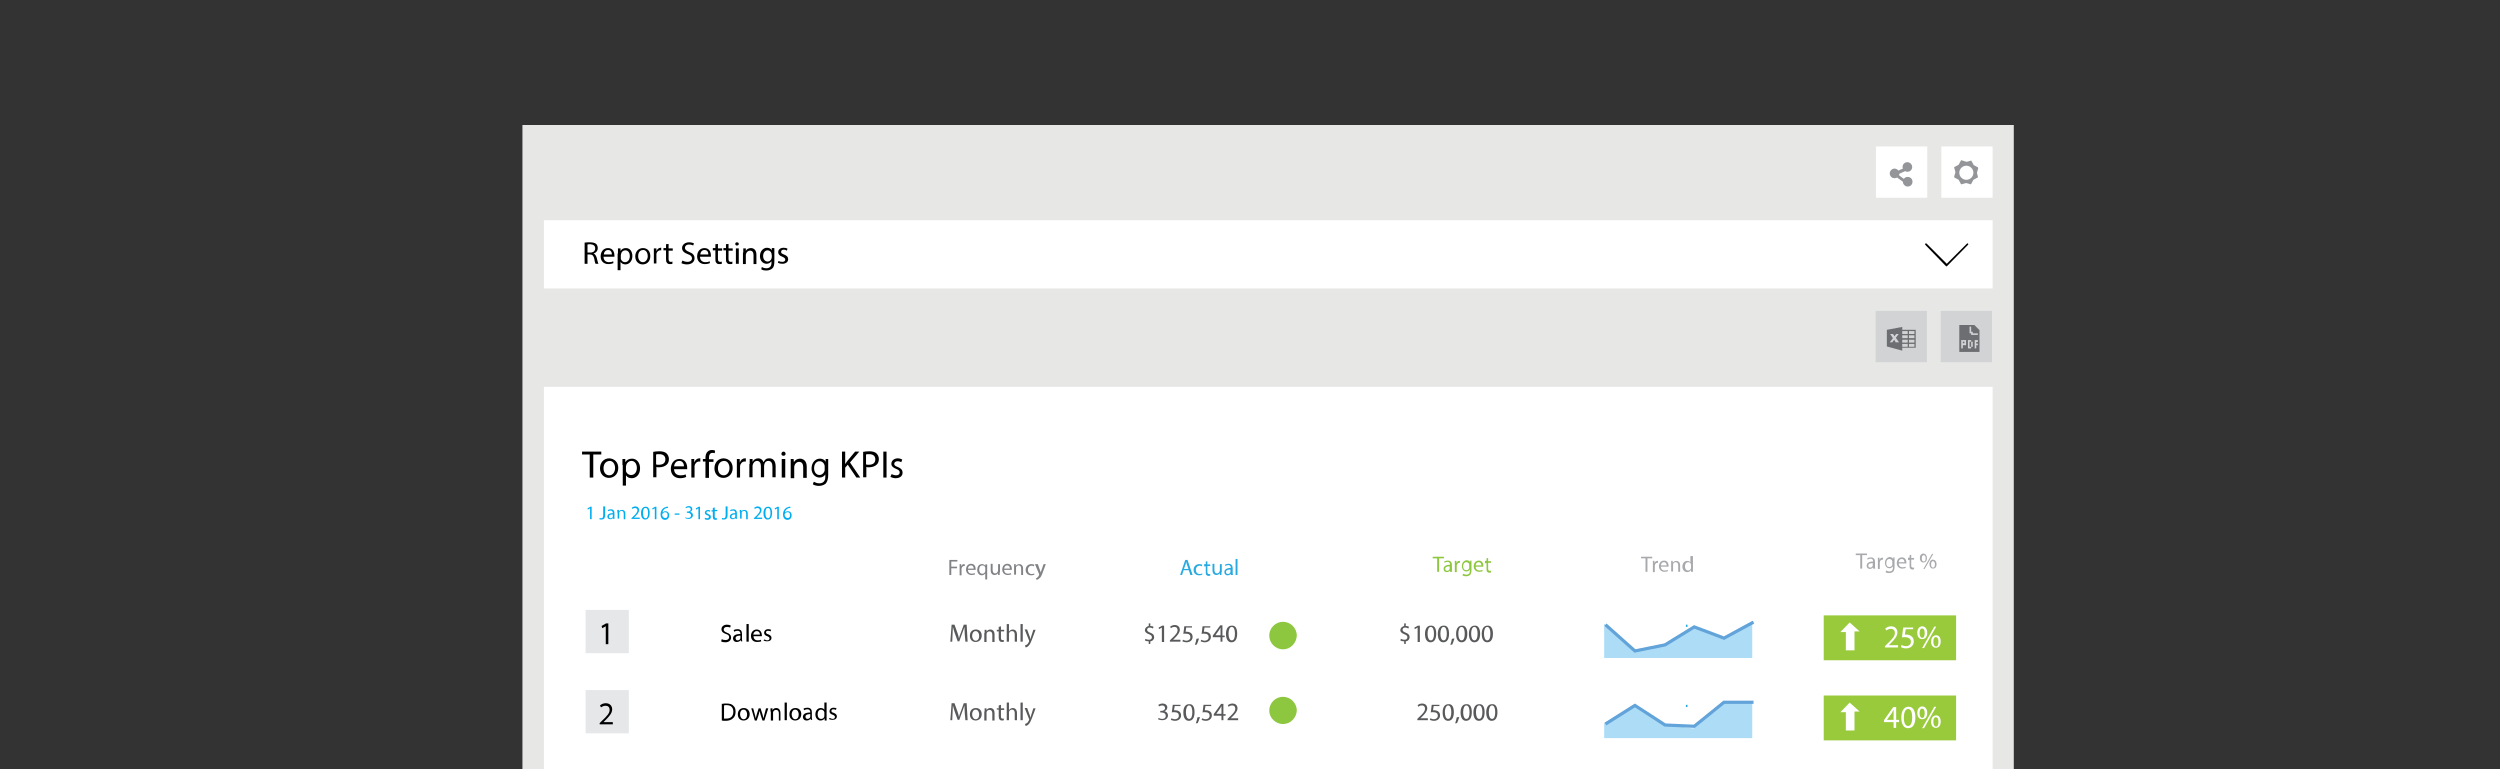 <?xml version="1.0" encoding="utf-8"?>
<!-- Generator: Adobe Illustrator 19.2.0, SVG Export Plug-In . SVG Version: 6.00 Build 0)  -->
<svg version="1.1" id="Layer_1" xmlns="http://www.w3.org/2000/svg" xmlns:xlink="http://www.w3.org/1999/xlink" x="0px" y="0px"
	 viewBox="0 0 780 240" style="enable-background:new 0 0 780 240;" xml:space="preserve">
<rect x="0" y="0" width="780" height="240" fill="#333333" stroke="none"/>
<style type="text/css">
	.st0{fill:#E7E7E6;}
	.st1{fill:#FFFFFF;}
	.st2{fill:#D1D3D4;}
	.st3{fill:#00AEEF;}
	.st4{fill:#E6E7E8;}
	.st5{fill:#58595B;}
	.st6{fill:#8DC63F;}
	.st7{fill:#99CA3C;}
	.st8{fill:#808285;}
	.st9{fill:#27AAE1;}
	.st10{fill:#A7A9AC;}
	.st11{fill:#29ABE2;}
	.st12{fill:#ACDCF6;}
	.st13{fill:none;stroke:#62A3D9;stroke-miterlimit:10;}
	.st14{fill:#6D6E71;}
	.st15{fill:#939598;}
	.st16{fill:#010101;}
</style>
<rect x="163" y="39" class="st0" width="465.3" height="201"/>
<rect x="169.7" y="68.7" class="st1" width="452" height="21.3"/>
<rect x="605.7" y="45.7" class="st1" width="16" height="16"/>
<rect x="585.3" y="45.7" class="st1" width="16" height="16"/>
<rect x="169.7" y="120.7" class="st1" width="452" height="119.3"/>
<rect x="605.5" y="97" class="st2" width="16" height="16"/>
<rect x="585.2" y="97" class="st2" width="16" height="16"/>
<g>
	<path d="M182.4,75.7c0.4-0.1,1.1-0.1,1.7-0.1c0.9,0,1.5,0.2,1.9,0.5c0.3,0.3,0.5,0.8,0.5,1.3c0,0.9-0.6,1.5-1.3,1.7v0
		c0.5,0.2,0.8,0.7,1,1.4c0.2,0.9,0.4,1.6,0.5,1.8h-0.9c-0.1-0.2-0.3-0.8-0.4-1.6c-0.2-0.9-0.6-1.3-1.3-1.3h-0.8v2.9h-0.9V75.7z
		 M183.3,78.8h0.9c0.9,0,1.5-0.5,1.5-1.3c0-0.9-0.6-1.2-1.5-1.3c-0.4,0-0.7,0-0.9,0.1V78.8z"/>
	<path d="M188.3,80.1c0,1.2,0.8,1.7,1.7,1.7c0.6,0,1-0.1,1.3-0.3l0.1,0.6c-0.3,0.1-0.8,0.3-1.6,0.3c-1.5,0-2.4-1-2.4-2.4
		c0-1.5,0.9-2.6,2.3-2.6c1.6,0,2,1.4,2,2.3c0,0.2,0,0.3,0,0.4H188.3z M190.9,79.4c0-0.6-0.2-1.4-1.2-1.4c-0.9,0-1.3,0.8-1.3,1.4
		H190.9z"/>
	<path d="M192.8,79.1c0-0.6,0-1.1,0-1.6h0.8l0,0.8h0c0.4-0.6,0.9-0.9,1.7-0.9c1.2,0,2,1,2,2.5c0,1.7-1.1,2.6-2.2,2.6
		c-0.6,0-1.2-0.3-1.5-0.8h0v2.6h-0.9V79.1z M193.7,80.4c0,0.1,0,0.2,0,0.4c0.2,0.6,0.7,1,1.3,1c0.9,0,1.5-0.8,1.5-1.9
		c0-1-0.5-1.8-1.4-1.8c-0.6,0-1.2,0.4-1.3,1.1c0,0.1-0.1,0.2-0.1,0.4V80.4z"/>
	<path d="M202.9,79.9c0,1.8-1.2,2.6-2.4,2.6c-1.3,0-2.3-1-2.3-2.5c0-1.6,1.1-2.6,2.4-2.6C202,77.4,202.9,78.4,202.9,79.9z
		 M199.1,79.9c0,1.1,0.6,1.9,1.5,1.9c0.8,0,1.5-0.8,1.5-1.9c0-0.8-0.4-1.9-1.4-1.9C199.5,78,199.1,79,199.1,79.9z"/>
	<path d="M204,79c0-0.6,0-1.1,0-1.5h0.8l0,0.9h0c0.2-0.6,0.7-1.1,1.3-1.1c0.1,0,0.2,0,0.2,0v0.8c-0.1,0-0.2,0-0.3,0
		c-0.6,0-1.1,0.5-1.2,1.1c0,0.1,0,0.3,0,0.4v2.6H204V79z"/>
	<path d="M208.6,76.1v1.4h1.3v0.7h-1.3v2.6c0,0.6,0.2,0.9,0.7,0.9c0.2,0,0.4,0,0.5-0.1l0,0.7c-0.2,0.1-0.4,0.1-0.8,0.1
		c-0.4,0-0.7-0.1-0.9-0.4c-0.3-0.3-0.3-0.7-0.3-1.3v-2.6H207v-0.7h0.8v-1.2L208.6,76.1z"/>
	<path d="M212.9,81.3c0.4,0.2,1,0.4,1.6,0.4c0.9,0,1.4-0.5,1.4-1.1c0-0.6-0.4-1-1.3-1.3c-1.1-0.4-1.8-1-1.8-1.9c0-1,0.9-1.8,2.2-1.8
		c0.7,0,1.2,0.2,1.5,0.3l-0.2,0.7c-0.2-0.1-0.7-0.3-1.3-0.3c-0.9,0-1.3,0.5-1.3,1c0,0.6,0.4,0.9,1.3,1.3c1.1,0.4,1.7,1,1.7,2
		c0,1-0.8,1.9-2.4,1.9c-0.6,0-1.4-0.2-1.7-0.4L212.9,81.3z"/>
	<path d="M218.4,80.1c0,1.2,0.8,1.7,1.7,1.7c0.6,0,1-0.1,1.3-0.3l0.1,0.6c-0.3,0.1-0.8,0.3-1.6,0.3c-1.5,0-2.4-1-2.4-2.4
		c0-1.5,0.9-2.6,2.3-2.6c1.6,0,2,1.4,2,2.3c0,0.2,0,0.3,0,0.4H218.4z M221,79.4c0-0.6-0.2-1.4-1.2-1.4c-0.9,0-1.3,0.8-1.3,1.4H221z"
		/>
	<path d="M224,76.1v1.4h1.3v0.7H224v2.6c0,0.6,0.2,0.9,0.7,0.9c0.2,0,0.4,0,0.5-0.1l0,0.7c-0.2,0.1-0.4,0.1-0.8,0.1
		c-0.4,0-0.7-0.1-0.9-0.4c-0.3-0.3-0.3-0.7-0.3-1.3v-2.6h-0.8v-0.7h0.8v-1.2L224,76.1z"/>
	<path d="M227.3,76.1v1.4h1.3v0.7h-1.3v2.6c0,0.6,0.2,0.9,0.7,0.9c0.2,0,0.4,0,0.5-0.1l0,0.7c-0.2,0.1-0.4,0.1-0.8,0.1
		c-0.4,0-0.7-0.1-0.9-0.4c-0.3-0.3-0.3-0.7-0.3-1.3v-2.6h-0.8v-0.7h0.8v-1.2L227.3,76.1z"/>
	<path d="M230.5,76.1c0,0.3-0.2,0.5-0.6,0.5c-0.3,0-0.5-0.2-0.5-0.5c0-0.3,0.2-0.5,0.5-0.5C230.3,75.6,230.5,75.8,230.5,76.1z
		 M229.6,82.3v-4.8h0.9v4.8H229.6z"/>
	<path d="M231.9,78.8c0-0.5,0-0.9,0-1.3h0.8l0,0.8h0c0.2-0.5,0.8-0.9,1.6-0.9c0.7,0,1.7,0.4,1.7,2.1v2.9h-0.9v-2.8
		c0-0.8-0.3-1.4-1.1-1.4c-0.6,0-1,0.4-1.2,0.9c0,0.1-0.1,0.3-0.1,0.4v2.9h-0.9V78.8z"/>
	<path d="M241.6,77.5c0,0.4,0,0.7,0,1.3v2.8c0,1.1-0.2,1.8-0.7,2.2c-0.5,0.4-1.1,0.6-1.8,0.6c-0.6,0-1.2-0.1-1.6-0.4l0.2-0.7
		c0.3,0.2,0.8,0.4,1.4,0.4c0.9,0,1.6-0.5,1.6-1.7v-0.5h0c-0.3,0.4-0.8,0.8-1.5,0.8c-1.2,0-2.1-1-2.1-2.4c0-1.6,1.1-2.6,2.2-2.6
		c0.8,0,1.3,0.4,1.5,0.8h0l0-0.7H241.6z M240.7,79.4c0-0.1,0-0.3,0-0.4c-0.2-0.5-0.6-0.9-1.2-0.9c-0.8,0-1.4,0.7-1.4,1.8
		c0,0.9,0.5,1.7,1.4,1.7c0.5,0,1-0.3,1.2-0.9c0-0.1,0.1-0.3,0.1-0.5V79.4z"/>
	<path d="M242.9,81.4c0.3,0.2,0.7,0.3,1.2,0.3c0.6,0,0.9-0.3,0.9-0.7c0-0.4-0.3-0.6-0.9-0.9c-0.9-0.3-1.3-0.8-1.3-1.4
		c0-0.8,0.6-1.4,1.7-1.4c0.5,0,0.9,0.1,1.2,0.3l-0.2,0.6c-0.2-0.1-0.5-0.3-1-0.3c-0.5,0-0.8,0.3-0.8,0.7c0,0.4,0.3,0.6,0.9,0.8
		c0.8,0.3,1.3,0.7,1.3,1.5c0,0.8-0.7,1.4-1.8,1.4c-0.5,0-1-0.1-1.4-0.3L242.9,81.4z"/>
</g>
<g>
	<path d="M184.1,141.8h-2.5v-0.9h6v0.9h-2.5v7.2h-1.1V141.8z"/>
	<path d="M192.9,146c0,2.1-1.5,3.1-2.9,3.1c-1.6,0-2.8-1.2-2.8-3c0-1.9,1.3-3.1,2.9-3.1C191.8,143.1,192.9,144.3,192.9,146z
		 M188.3,146.1c0,1.3,0.7,2.2,1.8,2.2c1,0,1.8-0.9,1.8-2.3c0-1-0.5-2.2-1.7-2.2C188.8,143.9,188.3,145,188.3,146.1z"/>
	<path d="M194.2,145.1c0-0.7,0-1.3,0-1.9h0.9l0,1h0c0.4-0.7,1.1-1.1,2.1-1.1c1.4,0,2.5,1.2,2.5,3c0,2.1-1.3,3.1-2.6,3.1
		c-0.8,0-1.4-0.3-1.8-0.9h0v3.2h-1V145.1z M195.3,146.6c0,0.2,0,0.3,0,0.4c0.2,0.7,0.8,1.2,1.6,1.2c1.1,0,1.8-0.9,1.8-2.2
		c0-1.2-0.6-2.2-1.7-2.2c-0.7,0-1.4,0.5-1.6,1.3c0,0.1-0.1,0.3-0.1,0.4V146.6z"/>
	<path d="M203.7,141c0.5-0.1,1.2-0.2,2-0.2c1,0,1.8,0.2,2.3,0.7c0.4,0.4,0.7,1,0.7,1.7c0,0.7-0.2,1.3-0.6,1.7
		c-0.6,0.6-1.5,0.9-2.5,0.9c-0.3,0-0.6,0-0.8-0.1v3.2h-1V141z M204.7,144.9c0.2,0.1,0.5,0.1,0.9,0.1c1.3,0,2-0.6,2-1.7
		c0-1.1-0.8-1.6-1.9-1.6c-0.5,0-0.8,0-1,0.1V144.9z"/>
	<path d="M210.3,146.3c0,1.4,0.9,2,2,2c0.8,0,1.2-0.1,1.6-0.3l0.2,0.8c-0.4,0.2-1,0.4-1.9,0.4c-1.8,0-2.9-1.2-2.9-2.9s1-3.1,2.7-3.1
		c1.9,0,2.4,1.7,2.4,2.7c0,0.2,0,0.4,0,0.5H210.3z M213.4,145.5c0-0.7-0.3-1.7-1.5-1.7c-1.1,0-1.5,1-1.6,1.7H213.4z"/>
	<path d="M215.7,145c0-0.7,0-1.3,0-1.8h0.9l0,1.1h0c0.3-0.8,0.9-1.3,1.6-1.3c0.1,0,0.2,0,0.3,0v1c-0.1,0-0.2,0-0.4,0
		c-0.7,0-1.3,0.6-1.4,1.4c0,0.1,0,0.3,0,0.5v3.1h-1V145z"/>
	<path d="M220.1,149v-5h-0.8v-0.8h0.8v-0.3c0-0.8,0.2-1.6,0.7-2c0.4-0.4,0.9-0.5,1.4-0.5c0.4,0,0.7,0.1,0.9,0.2l-0.1,0.8
		c-0.2-0.1-0.4-0.1-0.7-0.1c-0.9,0-1.1,0.8-1.1,1.7v0.3h1.4v0.8h-1.4v5H220.1z"/>
	<path d="M228.6,146c0,2.1-1.5,3.1-2.9,3.1c-1.6,0-2.8-1.2-2.8-3c0-1.9,1.3-3.1,2.9-3.1C227.5,143.1,228.6,144.3,228.6,146z
		 M224,146.1c0,1.3,0.7,2.2,1.8,2.2c1,0,1.8-0.9,1.8-2.3c0-1-0.5-2.2-1.7-2.2C224.5,143.9,224,145,224,146.1z"/>
	<path d="M229.9,145c0-0.7,0-1.3,0-1.8h0.9l0,1.1h0c0.3-0.8,0.9-1.3,1.6-1.3c0.1,0,0.2,0,0.3,0v1c-0.1,0-0.2,0-0.4,0
		c-0.7,0-1.3,0.6-1.4,1.4c0,0.1,0,0.3,0,0.5v3.1h-1V145z"/>
	<path d="M233.9,144.8c0-0.6,0-1.1,0-1.6h0.9l0,0.9h0c0.3-0.6,0.9-1.1,1.8-1.1c0.8,0,1.4,0.5,1.6,1.2h0c0.2-0.3,0.4-0.6,0.6-0.8
		c0.3-0.3,0.7-0.4,1.3-0.4c0.8,0,1.9,0.5,1.9,2.5v3.4h-1v-3.3c0-1.1-0.4-1.8-1.3-1.8c-0.6,0-1.1,0.4-1.2,1c0,0.1-0.1,0.3-0.1,0.5
		v3.6h-1v-3.5c0-0.9-0.4-1.6-1.2-1.6c-0.7,0-1.1,0.5-1.3,1.1c-0.1,0.2-0.1,0.3-0.1,0.5v3.5h-1V144.8z"/>
	<path d="M245.1,141.6c0,0.4-0.3,0.6-0.7,0.6c-0.4,0-0.6-0.3-0.6-0.6c0-0.4,0.3-0.7,0.7-0.7C244.8,140.9,245.1,141.2,245.1,141.6z
		 M243.9,149v-5.8h1.1v5.8H243.9z"/>
	<path d="M246.7,144.8c0-0.6,0-1.1,0-1.6h0.9l0.1,1h0c0.3-0.6,1-1.1,1.9-1.1c0.8,0,2.1,0.5,2.1,2.5v3.5h-1.1v-3.3
		c0-0.9-0.3-1.7-1.3-1.7c-0.7,0-1.2,0.5-1.4,1.1c0,0.1-0.1,0.3-0.1,0.5v3.5h-1.1V144.8z"/>
	<path d="M258.4,143.2c0,0.4,0,0.9,0,1.6v3.4c0,1.3-0.3,2.1-0.8,2.7c-0.6,0.5-1.4,0.7-2.1,0.7c-0.7,0-1.5-0.2-1.9-0.5l0.3-0.8
		c0.4,0.2,1,0.5,1.7,0.5c1.1,0,1.9-0.6,1.9-2V148h0c-0.3,0.5-0.9,1-1.8,1c-1.4,0-2.5-1.2-2.5-2.8c0-2,1.3-3.1,2.6-3.1
		c1,0,1.6,0.5,1.8,1h0l0-0.9H258.4z M257.3,145.5c0-0.2,0-0.3-0.1-0.5c-0.2-0.6-0.7-1.1-1.5-1.1c-1,0-1.7,0.9-1.7,2.2
		c0,1.1,0.6,2.1,1.7,2.1c0.6,0,1.2-0.4,1.5-1.1c0.1-0.2,0.1-0.4,0.1-0.6V145.5z"/>
	<path d="M262.7,140.9h1v3.9h0c0.2-0.3,0.4-0.6,0.6-0.9l2.5-3h1.3l-2.9,3.4l3.2,4.7h-1.2l-2.7-4l-0.8,0.9v3.1h-1V140.9z"/>
	<path d="M269.2,141c0.5-0.1,1.2-0.2,2-0.2c1,0,1.8,0.2,2.3,0.7c0.4,0.4,0.7,1,0.7,1.7c0,0.7-0.2,1.3-0.6,1.7
		c-0.6,0.6-1.5,0.9-2.5,0.9c-0.3,0-0.6,0-0.8-0.1v3.2h-1V141z M270.2,144.9c0.2,0.1,0.5,0.1,0.9,0.1c1.3,0,2-0.6,2-1.7
		c0-1.1-0.8-1.6-1.9-1.6c-0.5,0-0.8,0-1,0.1V144.9z"/>
	<path d="M276.6,140.9v8.1h-1v-8.1H276.6z"/>
	<path d="M278.2,147.9c0.3,0.2,0.9,0.4,1.4,0.4c0.8,0,1.1-0.4,1.1-0.9c0-0.5-0.3-0.8-1.1-1.1c-1-0.4-1.5-0.9-1.5-1.6
		c0-0.9,0.8-1.7,2-1.7c0.6,0,1.1,0.2,1.4,0.4l-0.3,0.8c-0.2-0.1-0.6-0.3-1.2-0.3c-0.6,0-1,0.4-1,0.8c0,0.5,0.3,0.7,1.1,1
		c1,0.4,1.5,0.9,1.5,1.8c0,1-0.8,1.7-2.2,1.7c-0.6,0-1.2-0.2-1.6-0.4L278.2,147.9z"/>
</g>
<g>
	<path class="st3" d="M184.1,158.6L184.1,158.6l-0.7,0.4l-0.1-0.4l0.9-0.5h0.4v3.9h-0.5V158.6z"/>
	<path class="st3" d="M188.3,158h0.5v2.7c0,1.1-0.5,1.4-1.2,1.4c-0.2,0-0.4,0-0.6-0.1l0.1-0.4c0.1,0,0.3,0.1,0.4,0.1
		c0.5,0,0.7-0.2,0.7-1V158z"/>
	<path class="st3" d="M191.3,162l0-0.4h0c-0.2,0.2-0.5,0.4-0.9,0.4c-0.6,0-0.9-0.4-0.9-0.8c0-0.7,0.6-1.1,1.7-1.1v-0.1
		c0-0.2-0.1-0.7-0.7-0.7c-0.3,0-0.6,0.1-0.8,0.2l-0.1-0.3c0.2-0.2,0.6-0.3,1-0.3c0.9,0,1.1,0.6,1.1,1.2v1.1c0,0.3,0,0.5,0,0.7H191.3
		z M191.2,160.5c-0.6,0-1.2,0.1-1.2,0.7c0,0.3,0.2,0.5,0.5,0.5c0.4,0,0.6-0.2,0.7-0.5c0-0.1,0-0.1,0-0.2V160.5z"/>
	<path class="st3" d="M192.6,159.9c0-0.3,0-0.5,0-0.8h0.5l0,0.5h0c0.1-0.3,0.5-0.5,1-0.5c0.4,0,1,0.2,1,1.2v1.7h-0.5v-1.7
		c0-0.5-0.2-0.9-0.7-0.9c-0.3,0-0.6,0.2-0.7,0.5c0,0.1,0,0.2,0,0.2v1.7h-0.5V159.9z"/>
	<path class="st3" d="M197,162v-0.3l0.4-0.4c1-0.9,1.4-1.5,1.5-2c0-0.4-0.2-0.8-0.8-0.8c-0.4,0-0.6,0.2-0.8,0.3l-0.2-0.4
		c0.3-0.2,0.7-0.4,1.1-0.4c0.8,0,1.2,0.6,1.2,1.1c0,0.7-0.5,1.3-1.3,2.1l-0.3,0.3v0h1.8v0.4H197z"/>
	<path class="st3" d="M202.7,160c0,1.3-0.5,2.1-1.4,2.1c-0.8,0-1.3-0.7-1.3-2c0-1.3,0.6-2,1.4-2C202.2,158,202.7,158.8,202.7,160z
		 M200.6,160.1c0,1,0.3,1.6,0.8,1.6c0.5,0,0.8-0.6,0.8-1.6c0-1-0.2-1.6-0.8-1.6C200.9,158.4,200.6,159,200.6,160.1z"/>
	<path class="st3" d="M204.3,158.6L204.3,158.6l-0.7,0.4l-0.1-0.4l0.9-0.5h0.4v3.9h-0.5V158.6z"/>
	<path class="st3" d="M208.5,158.5c-0.1,0-0.2,0-0.4,0c-0.8,0.1-1.3,0.7-1.4,1.4h0c0.2-0.2,0.5-0.4,0.9-0.4c0.7,0,1.2,0.5,1.2,1.3
		c0,0.7-0.5,1.4-1.3,1.4c-0.8,0-1.4-0.6-1.4-1.7c0-0.8,0.3-1.4,0.7-1.8c0.3-0.3,0.8-0.5,1.2-0.6c0.2,0,0.3,0,0.4,0V158.5z
		 M208.3,160.7c0-0.6-0.3-0.9-0.8-0.9c-0.3,0-0.6,0.2-0.8,0.5c0,0.1-0.1,0.1-0.1,0.2c0,0.6,0.3,1.1,0.9,1.1
		C208,161.7,208.3,161.3,208.3,160.7z"/>
	<path class="st3" d="M212,160.2v0.4h-1.5v-0.4H212z"/>
	<path class="st3" d="M213.8,161.4c0.1,0.1,0.5,0.2,0.9,0.2c0.7,0,0.9-0.4,0.9-0.8c0-0.5-0.5-0.8-1-0.8h-0.3v-0.4h0.3
		c0.4,0,0.9-0.2,0.9-0.7c0-0.3-0.2-0.6-0.7-0.6c-0.3,0-0.6,0.1-0.8,0.3l-0.1-0.4c0.2-0.1,0.6-0.3,1-0.3c0.8,0,1.1,0.5,1.1,0.9
		c0,0.4-0.2,0.7-0.7,0.9v0c0.5,0.1,0.9,0.5,0.9,1c0,0.6-0.5,1.2-1.4,1.2c-0.4,0-0.8-0.1-1-0.3L213.8,161.4z"/>
	<path class="st3" d="M217.9,158.6L217.9,158.6l-0.7,0.4l-0.1-0.4l0.9-0.5h0.4v3.9h-0.5V158.6z"/>
	<path class="st3" d="M219.9,161.5c0.2,0.1,0.4,0.2,0.7,0.2c0.4,0,0.6-0.2,0.6-0.4c0-0.3-0.1-0.4-0.5-0.5c-0.5-0.2-0.8-0.5-0.8-0.8
		c0-0.5,0.4-0.9,1-0.9c0.3,0,0.6,0.1,0.7,0.2l-0.1,0.4c-0.1-0.1-0.3-0.2-0.6-0.2c-0.3,0-0.5,0.2-0.5,0.4c0,0.2,0.2,0.3,0.6,0.5
		c0.5,0.2,0.8,0.4,0.8,0.9c0,0.5-0.4,0.9-1.1,0.9c-0.3,0-0.6-0.1-0.8-0.2L219.9,161.5z"/>
	<path class="st3" d="M223,158.3v0.8h0.8v0.4H223v1.6c0,0.4,0.1,0.6,0.4,0.6c0.1,0,0.2,0,0.3,0l0,0.4c-0.1,0-0.3,0.1-0.5,0.1
		c-0.2,0-0.4-0.1-0.6-0.2c-0.1-0.2-0.2-0.4-0.2-0.8v-1.6h-0.4v-0.4h0.4v-0.7L223,158.3z"/>
	<path class="st3" d="M226.5,158h0.5v2.7c0,1.1-0.5,1.4-1.2,1.4c-0.2,0-0.4,0-0.6-0.1l0.1-0.4c0.1,0,0.3,0.1,0.4,0.1
		c0.5,0,0.7-0.2,0.7-1V158z"/>
	<path class="st3" d="M229.5,162l0-0.4h0c-0.2,0.2-0.5,0.4-0.9,0.4c-0.6,0-0.9-0.4-0.9-0.8c0-0.7,0.6-1.1,1.7-1.1v-0.1
		c0-0.2-0.1-0.7-0.7-0.7c-0.3,0-0.6,0.1-0.8,0.2l-0.1-0.3c0.2-0.2,0.6-0.3,1-0.3c0.9,0,1.1,0.6,1.1,1.2v1.1c0,0.3,0,0.5,0,0.7H229.5
		z M229.4,160.5c-0.6,0-1.2,0.1-1.2,0.7c0,0.3,0.2,0.5,0.5,0.5c0.4,0,0.6-0.2,0.7-0.5c0-0.1,0-0.1,0-0.2V160.5z"/>
	<path class="st3" d="M230.8,159.9c0-0.3,0-0.5,0-0.8h0.5l0,0.5h0c0.1-0.3,0.5-0.5,1-0.5c0.4,0,1,0.2,1,1.2v1.7h-0.5v-1.7
		c0-0.5-0.2-0.9-0.7-0.9c-0.3,0-0.6,0.2-0.7,0.5c0,0.1,0,0.2,0,0.2v1.7h-0.5V159.9z"/>
	<path class="st3" d="M235.2,162v-0.3l0.4-0.4c1-0.9,1.4-1.5,1.5-2c0-0.4-0.2-0.8-0.8-0.8c-0.4,0-0.6,0.2-0.8,0.3l-0.2-0.4
		c0.3-0.2,0.7-0.4,1.1-0.4c0.8,0,1.2,0.6,1.2,1.1c0,0.7-0.5,1.3-1.3,2.1l-0.3,0.3v0h1.8v0.4H235.2z"/>
	<path class="st3" d="M240.9,160c0,1.3-0.5,2.1-1.4,2.1c-0.8,0-1.3-0.7-1.3-2c0-1.3,0.6-2,1.4-2C240.4,158,240.9,158.8,240.9,160z
		 M238.8,160.1c0,1,0.3,1.6,0.8,1.6c0.5,0,0.8-0.6,0.8-1.6c0-1-0.2-1.6-0.8-1.6C239.1,158.4,238.8,159,238.8,160.1z"/>
	<path class="st3" d="M242.5,158.6L242.5,158.6l-0.7,0.4l-0.1-0.4l0.9-0.5h0.4v3.9h-0.5V158.6z"/>
	<path class="st3" d="M246.7,158.5c-0.1,0-0.2,0-0.4,0c-0.8,0.1-1.3,0.7-1.4,1.4h0c0.2-0.2,0.5-0.4,0.9-0.4c0.7,0,1.2,0.5,1.2,1.3
		c0,0.7-0.5,1.4-1.3,1.4c-0.8,0-1.4-0.6-1.4-1.7c0-0.8,0.3-1.4,0.7-1.8c0.3-0.3,0.8-0.5,1.2-0.6c0.2,0,0.3,0,0.4,0V158.5z
		 M246.5,160.7c0-0.6-0.3-0.9-0.8-0.9c-0.3,0-0.6,0.2-0.8,0.5c0,0.1-0.1,0.1-0.1,0.2c0,0.6,0.3,1.1,0.9,1.1
		C246.2,161.7,246.5,161.3,246.5,160.7z"/>
</g>
<rect x="182.7" y="190.3" class="st4" width="13.5" height="13.5"/>
<g>
	<path d="M225.2,199.4c0.3,0.2,0.7,0.3,1.2,0.3c0.7,0,1.1-0.4,1.1-0.9c0-0.5-0.3-0.8-1-1c-0.9-0.3-1.4-0.7-1.4-1.5
		c0-0.8,0.7-1.4,1.7-1.4c0.5,0,0.9,0.1,1.2,0.3l-0.2,0.6c-0.2-0.1-0.5-0.2-1-0.2c-0.7,0-1,0.4-1,0.8c0,0.5,0.3,0.7,1,1
		c0.9,0.3,1.3,0.8,1.3,1.5c0,0.8-0.6,1.5-1.8,1.5c-0.5,0-1.1-0.1-1.3-0.3L225.2,199.4z"/>
	<path d="M231.2,200.2l-0.1-0.5h0c-0.2,0.3-0.6,0.6-1.2,0.6c-0.8,0-1.2-0.5-1.2-1.1c0-0.9,0.8-1.4,2.3-1.4v-0.1
		c0-0.3-0.1-0.9-0.9-0.9c-0.4,0-0.7,0.1-1,0.3l-0.2-0.5c0.3-0.2,0.8-0.3,1.2-0.3c1.2,0,1.4,0.8,1.4,1.5v1.4c0,0.3,0,0.6,0.1,0.9
		H231.2z M231.1,198.3c-0.7,0-1.6,0.1-1.6,0.8c0,0.4,0.3,0.7,0.6,0.7c0.5,0,0.8-0.3,0.9-0.6c0-0.1,0-0.1,0-0.2V198.3z"/>
	<path d="M232.9,194.7h0.7v5.5h-0.7V194.7z"/>
	<path d="M235.1,198.5c0,0.9,0.6,1.3,1.3,1.3c0.5,0,0.8-0.1,1-0.2l0.1,0.5c-0.2,0.1-0.7,0.2-1.3,0.2c-1.2,0-1.9-0.8-1.9-1.9
		c0-1.1,0.7-2,1.8-2c1.2,0,1.6,1.1,1.6,1.8c0,0.1,0,0.3,0,0.3H235.1z M237.1,198c0-0.4-0.2-1.1-1-1.1c-0.7,0-1,0.6-1.1,1.1H237.1z"
		/>
	<path d="M238.5,199.5c0.2,0.1,0.6,0.3,0.9,0.3c0.5,0,0.7-0.3,0.7-0.6c0-0.3-0.2-0.5-0.7-0.7c-0.7-0.2-1-0.6-1-1.1
		c0-0.6,0.5-1.1,1.3-1.1c0.4,0,0.7,0.1,0.9,0.2l-0.2,0.5c-0.1-0.1-0.4-0.2-0.8-0.2c-0.4,0-0.6,0.2-0.6,0.5c0,0.3,0.2,0.5,0.7,0.6
		c0.7,0.3,1,0.6,1,1.1c0,0.7-0.5,1.1-1.4,1.1c-0.4,0-0.8-0.1-1.1-0.3L238.5,199.5z"/>
</g>
<g>
	<path class="st5" d="M301,197.9c0-0.7-0.1-1.6-0.1-2.3h0c-0.2,0.6-0.4,1.3-0.7,2l-0.9,2.5h-0.5l-0.9-2.5c-0.2-0.7-0.5-1.4-0.6-2h0
		c0,0.7-0.1,1.5-0.1,2.3l-0.1,2.3h-0.6l0.4-5.3h0.9l0.9,2.5c0.2,0.6,0.4,1.2,0.5,1.8h0c0.1-0.5,0.3-1.1,0.6-1.8l0.9-2.5h0.9l0.3,5.3
		h-0.7L301,197.9z"/>
	<path class="st5" d="M306.3,198.3c0,1.4-1,2-1.9,2c-1,0-1.8-0.7-1.8-1.9c0-1.3,0.8-2,1.9-2C305.6,196.4,306.3,197.2,306.3,198.3z
		 M303.3,198.4c0,0.8,0.5,1.5,1.1,1.5c0.7,0,1.1-0.6,1.1-1.5c0-0.6-0.3-1.5-1.1-1.5C303.7,196.9,303.3,197.6,303.3,198.4z"/>
	<path class="st5" d="M307.2,197.5c0-0.4,0-0.7,0-1h0.6l0,0.6h0c0.2-0.4,0.6-0.7,1.2-0.7c0.5,0,1.3,0.3,1.3,1.6v2.3h-0.7v-2.2
		c0-0.6-0.2-1.1-0.9-1.1c-0.5,0-0.8,0.3-0.9,0.7c0,0.1,0,0.2,0,0.3v2.3h-0.7V197.5z"/>
	<path class="st5" d="M312.3,195.4v1.1h1v0.5h-1v2c0,0.5,0.1,0.7,0.5,0.7c0.2,0,0.3,0,0.4,0l0,0.5c-0.1,0.1-0.3,0.1-0.6,0.1
		c-0.3,0-0.6-0.1-0.7-0.3c-0.2-0.2-0.3-0.5-0.3-1V197h-0.6v-0.5h0.6v-0.9L312.3,195.4z"/>
	<path class="st5" d="M314.1,194.7h0.7v2.4h0c0.1-0.2,0.3-0.4,0.5-0.5c0.2-0.1,0.4-0.2,0.7-0.2c0.5,0,1.3,0.3,1.3,1.6v2.2h-0.7v-2.2
		c0-0.6-0.2-1.1-0.9-1.1c-0.4,0-0.8,0.3-0.9,0.7c0,0.1,0,0.2,0,0.3v2.3h-0.7V194.7z"/>
	<path class="st5" d="M318.4,194.7h0.7v5.5h-0.7V194.7z"/>
	<path class="st5" d="M320.5,196.5l0.8,2.2c0.1,0.3,0.2,0.5,0.2,0.8h0c0.1-0.2,0.1-0.5,0.2-0.8l0.7-2.2h0.7l-1,2.7
		c-0.5,1.3-0.8,2-1.3,2.4c-0.3,0.3-0.7,0.4-0.8,0.4l-0.2-0.6c0.2-0.1,0.4-0.2,0.6-0.3c0.2-0.1,0.4-0.4,0.6-0.8
		c0-0.1,0.1-0.1,0.1-0.2s0-0.1,0-0.2l-1.4-3.5H320.5z"/>
</g>
<g>
	<path class="st5" d="M358.4,200.9v-0.8c-0.5,0-0.9-0.1-1.2-0.3l0.2-0.5c0.3,0.2,0.7,0.3,1.1,0.3c0.6,0,0.9-0.3,0.9-0.8
		c0-0.4-0.3-0.7-0.9-0.9c-0.8-0.3-1.3-0.7-1.3-1.3c0-0.6,0.5-1.1,1.2-1.3v-0.8h0.5v0.8c0.5,0,0.8,0.1,1,0.3l-0.2,0.5
		c-0.2-0.1-0.5-0.3-1-0.3c-0.6,0-0.8,0.4-0.8,0.7c0,0.4,0.3,0.6,1,0.9c0.8,0.3,1.2,0.7,1.2,1.4c0,0.6-0.4,1.2-1.2,1.3v0.8H358.4z"/>
	<path class="st5" d="M362.5,195.8L362.5,195.8l-0.9,0.5l-0.1-0.5l1.1-0.6h0.6v5.1h-0.7V195.8z"/>
	<path class="st5" d="M365,200.2v-0.4l0.5-0.5c1.3-1.2,1.9-1.9,1.9-2.7c0-0.5-0.2-1-1-1c-0.5,0-0.8,0.2-1.1,0.4l-0.2-0.5
		c0.4-0.3,0.9-0.5,1.4-0.5c1.1,0,1.6,0.7,1.6,1.5c0,0.9-0.7,1.7-1.7,2.7l-0.4,0.4v0h2.3v0.6H365z"/>
	<path class="st5" d="M372,195.8h-1.9l-0.2,1.3c0.1,0,0.2,0,0.4,0c0.4,0,0.8,0.1,1.1,0.3c0.4,0.2,0.7,0.7,0.7,1.3
		c0,1-0.8,1.7-1.9,1.7c-0.6,0-1-0.2-1.3-0.3l0.2-0.5c0.2,0.1,0.6,0.3,1.1,0.3c0.6,0,1.2-0.4,1.2-1.1c0-0.7-0.4-1.1-1.5-1.1
		c-0.3,0-0.5,0-0.7,0.1l0.3-2.4h2.4V195.8z"/>
	<path class="st5" d="M372.8,201.2c0.2-0.5,0.4-1.3,0.5-1.9l0.8-0.1c-0.2,0.7-0.5,1.5-0.7,1.9L372.8,201.2z"/>
	<path class="st5" d="M377.7,195.8h-1.9l-0.2,1.3c0.1,0,0.2,0,0.4,0c0.4,0,0.8,0.1,1.1,0.3c0.4,0.2,0.7,0.7,0.7,1.3
		c0,1-0.8,1.7-1.9,1.7c-0.6,0-1-0.2-1.3-0.3l0.2-0.5c0.2,0.1,0.6,0.3,1.1,0.3c0.6,0,1.2-0.4,1.2-1.1c0-0.7-0.4-1.1-1.5-1.1
		c-0.3,0-0.5,0-0.7,0.1l0.3-2.4h2.4V195.8z"/>
	<path class="st5" d="M380.8,200.2v-1.4h-2.4v-0.5l2.3-3.2h0.7v3.2h0.7v0.5h-0.7v1.4H380.8z M380.8,198.3v-1.7c0-0.3,0-0.5,0-0.8h0
		c-0.2,0.3-0.3,0.5-0.4,0.7l-1.2,1.7v0H380.8z"/>
	<path class="st5" d="M386,197.7c0,1.7-0.6,2.7-1.8,2.7c-1,0-1.7-0.9-1.7-2.6c0-1.7,0.7-2.6,1.8-2.6C385.4,195.1,386,196,386,197.7z
		 M383.3,197.7c0,1.3,0.4,2.1,1,2.1c0.7,0,1-0.8,1-2.1c0-1.2-0.3-2.1-1-2.1C383.7,195.6,383.3,196.4,383.3,197.7z"/>
</g>
<path class="st6" d="M400.3,202.6L400.3,202.6c-2.3,0-4.3-1.9-4.3-4.3l0,0c0-2.3,1.9-4.3,4.3-4.3l0,0c2.3,0,4.3,1.9,4.3,4.3l0,0
	C404.5,200.7,402.6,202.6,400.3,202.6z"/>
<g>
	<path class="st5" d="M438.1,200.9v-0.8c-0.5,0-0.9-0.1-1.2-0.3l0.2-0.5c0.3,0.2,0.7,0.3,1.1,0.3c0.6,0,0.9-0.3,0.9-0.8
		c0-0.4-0.3-0.7-0.9-0.9c-0.8-0.3-1.3-0.7-1.3-1.3c0-0.6,0.5-1.1,1.2-1.3v-0.8h0.5v0.8c0.5,0,0.8,0.1,1,0.3l-0.2,0.5
		c-0.2-0.1-0.5-0.3-1-0.3c-0.6,0-0.8,0.4-0.8,0.7c0,0.4,0.3,0.6,1,0.9c0.8,0.3,1.2,0.7,1.2,1.4c0,0.6-0.4,1.2-1.2,1.3v0.8H438.1z"/>
	<path class="st5" d="M442.3,195.8L442.3,195.8l-0.9,0.5l-0.1-0.5l1.1-0.6h0.6v5.1h-0.7V195.8z"/>
	<path class="st5" d="M448.1,197.7c0,1.7-0.6,2.7-1.8,2.7c-1,0-1.7-0.9-1.7-2.6c0-1.7,0.7-2.6,1.8-2.6
		C447.5,195.1,448.1,196,448.1,197.7z M445.4,197.7c0,1.3,0.4,2.1,1,2.1c0.7,0,1-0.8,1-2.1c0-1.2-0.3-2.1-1-2.1
		C445.8,195.6,445.4,196.4,445.4,197.7z"/>
	<path class="st5" d="M452.1,197.7c0,1.7-0.6,2.7-1.8,2.7c-1,0-1.7-0.9-1.7-2.6c0-1.7,0.7-2.6,1.8-2.6
		C451.5,195.1,452.1,196,452.1,197.7z M449.4,197.7c0,1.3,0.4,2.1,1,2.1c0.7,0,1-0.8,1-2.1c0-1.2-0.3-2.1-1-2.1
		C449.8,195.6,449.4,196.4,449.4,197.7z"/>
	<path class="st5" d="M452.5,201.2c0.2-0.5,0.4-1.3,0.5-1.9l0.8-0.1c-0.2,0.7-0.5,1.5-0.7,1.9L452.5,201.2z"/>
	<path class="st5" d="M457.8,197.7c0,1.7-0.6,2.7-1.8,2.7c-1,0-1.7-0.9-1.7-2.6c0-1.7,0.7-2.6,1.8-2.6
		C457.1,195.1,457.8,196,457.8,197.7z M455,197.7c0,1.3,0.4,2.1,1,2.1c0.7,0,1-0.8,1-2.1c0-1.2-0.3-2.1-1-2.1
		C455.4,195.6,455,196.4,455,197.7z"/>
	<path class="st5" d="M461.8,197.7c0,1.7-0.6,2.7-1.8,2.7c-1,0-1.7-0.9-1.7-2.6c0-1.7,0.7-2.6,1.8-2.6
		C461.1,195.1,461.8,196,461.8,197.7z M459,197.7c0,1.3,0.4,2.1,1,2.1c0.7,0,1-0.8,1-2.1c0-1.2-0.3-2.1-1-2.1
		C459.4,195.6,459,196.4,459,197.7z"/>
	<path class="st5" d="M465.8,197.7c0,1.7-0.6,2.7-1.8,2.7c-1,0-1.7-0.9-1.7-2.6c0-1.7,0.7-2.6,1.8-2.6
		C465.1,195.1,465.8,196,465.8,197.7z M463,197.7c0,1.3,0.4,2.1,1,2.1c0.7,0,1-0.8,1-2.1c0-1.2-0.3-2.1-1-2.1
		C463.4,195.6,463,196.4,463,197.7z"/>
</g>
<rect x="569" y="192" class="st7" width="41.3" height="14"/>
<g>
	<path class="st1" d="M588.1,202.1v-0.5l0.7-0.7c1.7-1.6,2.4-2.4,2.4-3.4c0-0.7-0.3-1.3-1.3-1.3c-0.6,0-1.1,0.3-1.4,0.5l-0.3-0.6
		c0.5-0.4,1.1-0.7,1.8-0.7c1.4,0,2,1,2,1.9c0,1.2-0.9,2.2-2.2,3.5l-0.5,0.5v0h2.9v0.7H588.1z"/>
	<path class="st1" d="M597.1,196.3h-2.5l-0.3,1.7c0.1,0,0.3,0,0.5,0c0.5,0,1,0.1,1.4,0.4c0.5,0.3,0.9,0.8,0.9,1.7
		c0,1.3-1,2.2-2.4,2.2c-0.7,0-1.3-0.2-1.6-0.4l0.2-0.7c0.3,0.2,0.8,0.4,1.4,0.4c0.8,0,1.5-0.5,1.5-1.4c0-0.8-0.6-1.4-1.9-1.4
		c-0.4,0-0.7,0-0.9,0.1l0.4-3.1h3.1V196.3z"/>
	<path class="st1" d="M601.3,197.4c0,1.4-0.7,2-1.6,2c-0.8,0-1.5-0.6-1.5-2c0-1.3,0.7-2,1.6-2C600.7,195.5,601.3,196.2,601.3,197.4z
		 M598.9,197.5c0,0.8,0.3,1.5,0.8,1.5c0.6,0,0.8-0.6,0.8-1.5c0-0.8-0.2-1.4-0.8-1.4C599.2,196,598.9,196.7,598.9,197.5z
		 M599.7,202.2l3.8-6.7h0.6l-3.8,6.7H599.7z M605.5,200.1c0,1.4-0.7,2-1.5,2c-0.8,0-1.5-0.6-1.5-1.9c0-1.3,0.7-2,1.6-2
		C604.9,198.2,605.5,198.9,605.5,200.1z M603.2,200.2c0,0.8,0.3,1.5,0.8,1.5c0.6,0,0.8-0.6,0.8-1.5c0-0.8-0.2-1.4-0.8-1.4
		C603.5,198.7,603.2,199.3,603.2,200.2z"/>
</g>
<g>
	<path class="st8" d="M296.2,174.7h2.5v0.5h-1.9v1.6h1.8v0.5h-1.8v2.1h-0.6V174.7z"/>
	<path class="st8" d="M299.4,177.1c0-0.4,0-0.7,0-1.1h0.5l0,0.7h0c0.2-0.5,0.5-0.7,0.9-0.7c0.1,0,0.1,0,0.2,0v0.6
		c-0.1,0-0.1,0-0.2,0c-0.4,0-0.7,0.3-0.8,0.8c0,0.1,0,0.2,0,0.3v1.8h-0.6V177.1z"/>
	<path class="st8" d="M302,177.8c0,0.8,0.5,1.2,1.2,1.2c0.4,0,0.7-0.1,0.9-0.2l0.1,0.4c-0.2,0.1-0.6,0.2-1.1,0.2
		c-1,0-1.7-0.7-1.7-1.7c0-1,0.6-1.8,1.6-1.8c1.1,0,1.4,1,1.4,1.6c0,0.1,0,0.2,0,0.3H302z M303.8,177.4c0-0.4-0.2-1-0.9-1
		c-0.6,0-0.9,0.6-0.9,1H303.8z"/>
	<path class="st8" d="M307.4,178.9L307.4,178.9c-0.2,0.3-0.6,0.6-1.1,0.6c-0.8,0-1.4-0.7-1.4-1.7c0-1.3,0.8-1.8,1.5-1.8
		c0.5,0,0.9,0.3,1,0.6h0l0-0.5h0.6c0,0.3,0,0.6,0,0.9v3.8h-0.6V178.9z M307.4,177.4c0-0.1,0-0.2,0-0.3c-0.1-0.4-0.4-0.7-0.9-0.7
		c-0.6,0-1,0.5-1,1.3c0,0.7,0.3,1.3,1,1.3c0.4,0,0.7-0.2,0.9-0.7c0-0.1,0-0.2,0-0.3V177.4z"/>
	<path class="st8" d="M311.9,178.5c0,0.4,0,0.7,0,0.9h-0.5l0-0.6h0c-0.2,0.3-0.5,0.6-1.1,0.6c-0.5,0-1.2-0.3-1.2-1.5v-2h0.6v1.9
		c0,0.6,0.2,1.1,0.8,1.1c0.4,0,0.7-0.3,0.8-0.6c0-0.1,0.1-0.2,0.1-0.3V176h0.6V178.5z"/>
	<path class="st8" d="M313.3,177.8c0,0.8,0.5,1.2,1.2,1.2c0.4,0,0.7-0.1,0.9-0.2l0.1,0.4c-0.2,0.1-0.6,0.2-1.1,0.2
		c-1,0-1.7-0.7-1.7-1.7c0-1,0.6-1.8,1.6-1.8c1.1,0,1.4,1,1.4,1.6c0,0.1,0,0.2,0,0.3H313.3z M315.1,177.4c0-0.4-0.2-1-0.9-1
		c-0.6,0-0.9,0.6-0.9,1H315.1z"/>
	<path class="st8" d="M316.4,176.9c0-0.4,0-0.6,0-0.9h0.5l0,0.6h0c0.2-0.3,0.6-0.6,1.1-0.6c0.5,0,1.2,0.3,1.2,1.4v2h-0.6v-2
		c0-0.5-0.2-1-0.8-1c-0.4,0-0.7,0.3-0.8,0.6c0,0.1,0,0.2,0,0.3v2h-0.6V176.9z"/>
	<path class="st8" d="M322.7,179.3c-0.2,0.1-0.5,0.2-1,0.2c-1,0-1.7-0.7-1.7-1.7c0-1,0.7-1.8,1.8-1.8c0.4,0,0.7,0.1,0.9,0.2
		l-0.1,0.5c-0.1-0.1-0.4-0.2-0.7-0.2c-0.8,0-1.2,0.6-1.2,1.3c0,0.8,0.5,1.3,1.2,1.3c0.4,0,0.6-0.1,0.8-0.2L322.7,179.3z"/>
	<path class="st8" d="M323.8,176l0.7,2c0.1,0.2,0.2,0.5,0.2,0.7h0c0.1-0.2,0.1-0.5,0.2-0.7l0.7-2h0.7l-0.9,2.4
		c-0.4,1.2-0.7,1.8-1.2,2.1c-0.3,0.3-0.6,0.4-0.8,0.4l-0.2-0.5c0.2,0,0.4-0.1,0.5-0.3c0.2-0.1,0.4-0.4,0.5-0.7c0-0.1,0-0.1,0-0.1
		s0-0.1,0-0.2l-1.3-3.1H323.8z"/>
</g>
<g>
	<path class="st9" d="M369.3,177.9l-0.5,1.5h-0.6l1.6-4.7h0.7l1.6,4.7h-0.7l-0.5-1.5H369.3z M370.8,177.5l-0.5-1.4
		c-0.1-0.3-0.2-0.6-0.2-0.9h0c-0.1,0.3-0.1,0.6-0.2,0.9l-0.5,1.4H370.8z"/>
	<path class="st9" d="M375.1,179.3c-0.2,0.1-0.5,0.2-1,0.2c-1,0-1.7-0.7-1.7-1.7c0-1,0.7-1.8,1.8-1.8c0.4,0,0.7,0.1,0.9,0.2
		l-0.1,0.5c-0.1-0.1-0.4-0.2-0.7-0.2c-0.8,0-1.2,0.6-1.2,1.3c0,0.8,0.5,1.3,1.2,1.3c0.4,0,0.6-0.1,0.8-0.2L375.1,179.3z"/>
	<path class="st9" d="M376.7,175.1v1h0.9v0.5h-0.9v1.8c0,0.4,0.1,0.7,0.5,0.7c0.2,0,0.3,0,0.4,0l0,0.5c-0.1,0-0.3,0.1-0.5,0.1
		c-0.3,0-0.5-0.1-0.7-0.3c-0.2-0.2-0.2-0.5-0.2-0.9v-1.8h-0.5V176h0.5v-0.8L376.7,175.1z"/>
	<path class="st9" d="M381.1,178.5c0,0.4,0,0.7,0,0.9h-0.5l0-0.6h0c-0.2,0.3-0.5,0.6-1.1,0.6c-0.5,0-1.2-0.3-1.2-1.5v-2h0.6v1.9
		c0,0.6,0.2,1.1,0.8,1.1c0.4,0,0.7-0.3,0.8-0.6c0-0.1,0.1-0.2,0.1-0.3V176h0.6V178.5z"/>
	<path class="st9" d="M384,179.4l0-0.4h0c-0.2,0.3-0.6,0.5-1,0.5c-0.7,0-1-0.5-1-1c0-0.8,0.7-1.3,2-1.3v-0.1c0-0.3-0.1-0.8-0.8-0.8
		c-0.3,0-0.6,0.1-0.9,0.3l-0.1-0.4c0.3-0.2,0.7-0.3,1.1-0.3c1,0,1.3,0.7,1.3,1.4v1.3c0,0.3,0,0.6,0.1,0.8H384z M383.9,177.7
		c-0.7,0-1.4,0.1-1.4,0.8c0,0.4,0.3,0.6,0.6,0.6c0.4,0,0.7-0.3,0.8-0.6c0-0.1,0-0.1,0-0.2V177.7z"/>
	<path class="st9" d="M385.5,174.4h0.6v5h-0.6V174.4z"/>
</g>
<g>
	<path class="st6" d="M448.4,174.2H447v-0.5h3.5v0.5H449v4.2h-0.6V174.2z"/>
	<path class="st6" d="M452.4,178.4l0-0.4h0c-0.2,0.3-0.6,0.5-1,0.5c-0.7,0-1-0.5-1-1c0-0.8,0.7-1.3,2-1.3v-0.1
		c0-0.3-0.1-0.8-0.8-0.8c-0.3,0-0.6,0.1-0.9,0.3l-0.1-0.4c0.3-0.2,0.7-0.3,1.1-0.3c1,0,1.3,0.7,1.3,1.4v1.3c0,0.3,0,0.6,0.1,0.8
		H452.4z M452.3,176.7c-0.7,0-1.4,0.1-1.4,0.8c0,0.4,0.3,0.6,0.6,0.6c0.4,0,0.7-0.3,0.8-0.6c0-0.1,0-0.1,0-0.2V176.7z"/>
	<path class="st6" d="M453.9,176.1c0-0.4,0-0.7,0-1.1h0.5l0,0.7h0c0.2-0.5,0.5-0.7,0.9-0.7c0.1,0,0.1,0,0.2,0v0.6
		c-0.1,0-0.1,0-0.2,0c-0.4,0-0.7,0.3-0.8,0.8c0,0.1,0,0.2,0,0.3v1.8h-0.6V176.1z"/>
	<path class="st6" d="M459.1,175c0,0.2,0,0.5,0,0.9v2c0,0.8-0.2,1.3-0.5,1.5c-0.3,0.3-0.8,0.4-1.2,0.4c-0.4,0-0.9-0.1-1.1-0.3
		l0.2-0.5c0.2,0.1,0.6,0.3,1,0.3c0.6,0,1.1-0.3,1.1-1.2v-0.4h0c-0.2,0.3-0.6,0.6-1.1,0.6c-0.8,0-1.4-0.7-1.4-1.7
		c0-1.1,0.8-1.8,1.5-1.8c0.6,0,0.9,0.3,1.1,0.6h0l0-0.5H459.1z M458.4,176.4c0-0.1,0-0.2,0-0.3c-0.1-0.4-0.4-0.7-0.9-0.7
		c-0.6,0-1,0.5-1,1.3c0,0.7,0.3,1.2,1,1.2c0.4,0,0.7-0.2,0.9-0.6c0-0.1,0-0.2,0-0.3V176.4z"/>
	<path class="st6" d="M460.4,176.8c0,0.8,0.5,1.2,1.2,1.2c0.4,0,0.7-0.1,0.9-0.2l0.1,0.4c-0.2,0.1-0.6,0.2-1.1,0.2
		c-1,0-1.7-0.7-1.7-1.7c0-1,0.6-1.8,1.6-1.8c1.1,0,1.4,1,1.4,1.6c0,0.1,0,0.2,0,0.3H460.4z M462.2,176.4c0-0.4-0.2-1-0.9-1
		c-0.6,0-0.9,0.6-0.9,1H462.2z"/>
	<path class="st6" d="M464.3,174.1v1h0.9v0.5h-0.9v1.8c0,0.4,0.1,0.7,0.5,0.7c0.2,0,0.3,0,0.4,0l0,0.5c-0.1,0-0.3,0.1-0.5,0.1
		c-0.3,0-0.5-0.1-0.7-0.3c-0.2-0.2-0.2-0.5-0.2-0.9v-1.8h-0.5V175h0.5v-0.8L464.3,174.1z"/>
</g>
<g>
	<path class="st10" d="M513.4,174.2H512v-0.5h3.5v0.5H514v4.2h-0.6V174.2z"/>
	<path class="st10" d="M515.7,176.1c0-0.4,0-0.7,0-1.1h0.5l0,0.7h0c0.2-0.5,0.5-0.7,0.9-0.7c0.1,0,0.1,0,0.2,0v0.6
		c-0.1,0-0.1,0-0.2,0c-0.4,0-0.7,0.3-0.8,0.8c0,0.1,0,0.2,0,0.3v1.8h-0.6V176.1z"/>
	<path class="st10" d="M518.2,176.8c0,0.8,0.5,1.2,1.2,1.2c0.4,0,0.7-0.1,0.9-0.2l0.1,0.4c-0.2,0.1-0.6,0.2-1.1,0.2
		c-1,0-1.7-0.7-1.7-1.7c0-1,0.6-1.8,1.6-1.8c1.1,0,1.4,1,1.4,1.6c0,0.1,0,0.2,0,0.3H518.2z M520,176.4c0-0.4-0.2-1-0.9-1
		c-0.6,0-0.9,0.6-0.9,1H520z"/>
	<path class="st10" d="M521.4,175.9c0-0.4,0-0.6,0-0.9h0.5l0,0.6h0c0.2-0.3,0.6-0.6,1.1-0.6c0.5,0,1.2,0.3,1.2,1.4v2h-0.6v-2
		c0-0.5-0.2-1-0.8-1c-0.4,0-0.7,0.3-0.8,0.6c0,0.1,0,0.2,0,0.3v2h-0.6V175.9z"/>
	<path class="st10" d="M528.2,173.4v4.1c0,0.3,0,0.6,0,0.9h-0.6l0-0.6h0c-0.2,0.4-0.6,0.7-1.2,0.7c-0.8,0-1.5-0.7-1.5-1.7
		c0-1.1,0.7-1.8,1.5-1.8c0.5,0,0.9,0.2,1,0.5h0v-2H528.2z M527.6,176.4c0-0.1,0-0.2,0-0.3c-0.1-0.4-0.4-0.7-0.9-0.7
		c-0.6,0-1,0.6-1,1.3c0,0.7,0.3,1.3,1,1.3c0.4,0,0.8-0.3,0.9-0.7c0-0.1,0-0.2,0-0.3V176.4z"/>
</g>
<polyline class="st1" points="577.1,194.2 574.2,197.2 575.9,197.2 575.9,202.9 578.6,202.9 578.6,197 580.2,197 577.2,194.3 "/>
<rect x="526" y="194.9" class="st11" width="0.5" height="0.7"/>
<polygon class="st12" points="500.5,194.6 509.7,202.8 519.1,200.9 528.3,195.3 537.5,198.8 546.7,193.8 546.7,205.3 500.5,205.3 
	"/>
<polyline class="st13" points="500.9,194.9 510.1,203.1 519.5,201.2 528.6,195.6 537.9,199.1 547.1,194.1 "/>
<g>
	<path class="st10" d="M580.4,173.2H579v-0.5h3.5v0.5H581v4.2h-0.6V173.2z"/>
	<path class="st10" d="M584.4,177.4l0-0.4h0c-0.2,0.3-0.6,0.5-1,0.5c-0.7,0-1-0.5-1-1c0-0.8,0.7-1.3,2-1.3v-0.1
		c0-0.3-0.1-0.8-0.8-0.8c-0.3,0-0.6,0.1-0.9,0.3l-0.1-0.4c0.3-0.2,0.7-0.3,1.1-0.3c1,0,1.3,0.7,1.3,1.4v1.3c0,0.3,0,0.6,0.1,0.8
		H584.4z M584.3,175.7c-0.7,0-1.4,0.1-1.4,0.8c0,0.4,0.3,0.6,0.6,0.6c0.4,0,0.7-0.3,0.8-0.6c0-0.1,0-0.1,0-0.2V175.7z"/>
	<path class="st10" d="M585.9,175.1c0-0.4,0-0.7,0-1.1h0.5l0,0.7h0c0.2-0.5,0.5-0.7,0.9-0.7c0.1,0,0.1,0,0.2,0v0.6
		c-0.1,0-0.1,0-0.2,0c-0.4,0-0.7,0.3-0.8,0.8c0,0.1,0,0.2,0,0.3v1.8h-0.6V175.1z"/>
	<path class="st10" d="M591.1,174c0,0.2,0,0.5,0,0.9v2c0,0.8-0.2,1.3-0.5,1.5c-0.3,0.3-0.8,0.4-1.2,0.4c-0.4,0-0.9-0.1-1.1-0.3
		l0.2-0.5c0.2,0.1,0.6,0.3,1,0.3c0.6,0,1.1-0.3,1.1-1.2v-0.4h0c-0.2,0.3-0.6,0.6-1.1,0.6c-0.8,0-1.4-0.7-1.4-1.7
		c0-1.1,0.8-1.8,1.5-1.8c0.6,0,0.9,0.3,1.1,0.6h0l0-0.5H591.1z M590.4,175.4c0-0.1,0-0.2,0-0.3c-0.1-0.4-0.4-0.7-0.9-0.7
		c-0.6,0-1,0.5-1,1.3c0,0.7,0.3,1.2,1,1.2c0.4,0,0.7-0.2,0.9-0.6c0-0.1,0-0.2,0-0.3V175.4z"/>
	<path class="st10" d="M592.4,175.8c0,0.8,0.5,1.2,1.2,1.2c0.4,0,0.7-0.1,0.9-0.2l0.1,0.4c-0.2,0.1-0.6,0.2-1.1,0.2
		c-1,0-1.7-0.7-1.7-1.7c0-1,0.6-1.8,1.6-1.8c1.1,0,1.4,1,1.4,1.6c0,0.1,0,0.2,0,0.3H592.4z M594.2,175.4c0-0.4-0.2-1-0.9-1
		c-0.6,0-0.9,0.6-0.9,1H594.2z"/>
	<path class="st10" d="M596.3,173.1v1h0.9v0.5h-0.9v1.8c0,0.4,0.1,0.7,0.5,0.7c0.2,0,0.3,0,0.4,0l0,0.5c-0.1,0-0.3,0.1-0.5,0.1
		c-0.3,0-0.5-0.1-0.7-0.3c-0.2-0.2-0.2-0.5-0.2-0.9v-1.8h-0.5V174h0.5v-0.8L596.3,173.1z"/>
	<path class="st10" d="M601.2,174.1c0,1-0.5,1.4-1.1,1.4c-0.6,0-1.1-0.5-1.1-1.4c0-0.9,0.5-1.4,1.1-1.4
		C600.8,172.8,601.2,173.3,601.2,174.1z M599.6,174.2c0,0.6,0.2,1,0.6,1c0.4,0,0.6-0.4,0.6-1c0-0.6-0.2-1-0.6-1
		C599.8,173.2,599.6,173.6,599.6,174.2z M600.1,177.5l2.7-4.7h0.4l-2.7,4.7H600.1z M604.2,176c0,1-0.5,1.4-1.1,1.4
		c-0.6,0-1.1-0.5-1.1-1.4c0-0.9,0.5-1.4,1.1-1.4C603.8,174.7,604.2,175.2,604.2,176z M602.5,176.1c0,0.6,0.2,1,0.6,1
		c0.4,0,0.6-0.4,0.6-1c0-0.6-0.2-1-0.6-1C602.7,175,602.5,175.5,602.5,176.1z"/>
</g>
<g>
	<path d="M189,195.4L189,195.4l-1.1,0.6l-0.2-0.7l1.4-0.8h0.7v6.5H189V195.4z"/>
</g>
<rect x="182.7" y="215.3" class="st4" width="13.5" height="13.5"/>
<g>
	<path d="M225.3,219.6c0.4-0.1,0.9-0.1,1.4-0.1c1,0,1.7,0.2,2.1,0.7c0.5,0.4,0.7,1,0.7,1.9c0,0.9-0.3,1.6-0.8,2
		c-0.5,0.5-1.3,0.8-2.3,0.8c-0.5,0-0.9,0-1.2-0.1V219.6z M225.9,224.2c0.2,0,0.4,0,0.7,0c1.5,0,2.2-0.8,2.2-2.2c0-1.2-0.7-2-2.1-2
		c-0.4,0-0.6,0-0.8,0.1V224.2z"/>
	<path d="M233.9,222.8c0,1.4-1,2-1.9,2c-1,0-1.8-0.7-1.8-1.9c0-1.3,0.8-2,1.9-2C233.1,220.9,233.9,221.7,233.9,222.8z M230.9,222.9
		c0,0.8,0.5,1.5,1.1,1.5c0.7,0,1.1-0.6,1.1-1.5c0-0.6-0.3-1.5-1.1-1.5C231.2,221.4,230.9,222.1,230.9,222.9z"/>
	<path d="M235,221l0.5,1.9c0.1,0.4,0.2,0.8,0.3,1.2h0c0.1-0.4,0.2-0.8,0.3-1.2l0.6-1.9h0.6l0.6,1.9c0.1,0.5,0.2,0.8,0.3,1.2h0
		c0.1-0.4,0.2-0.8,0.3-1.2l0.5-1.9h0.7l-1.2,3.8h-0.6l-0.6-1.8c-0.1-0.4-0.2-0.8-0.3-1.2h0c-0.1,0.5-0.2,0.8-0.3,1.2l-0.6,1.8h-0.6
		l-1.1-3.8H235z"/>
	<path d="M240.4,222c0-0.4,0-0.7,0-1h0.6l0,0.6h0c0.2-0.4,0.6-0.7,1.2-0.7c0.5,0,1.3,0.3,1.3,1.6v2.3H243v-2.2
		c0-0.6-0.2-1.1-0.9-1.1c-0.5,0-0.8,0.3-0.9,0.7c0,0.1,0,0.2,0,0.3v2.3h-0.7V222z"/>
	<path d="M244.8,219.2h0.7v5.5h-0.7V219.2z"/>
	<path d="M250,222.8c0,1.4-1,2-1.9,2c-1,0-1.8-0.7-1.8-1.9c0-1.3,0.8-2,1.9-2C249.3,220.9,250,221.7,250,222.8z M247,222.9
		c0,0.8,0.5,1.5,1.1,1.5c0.7,0,1.1-0.6,1.1-1.5c0-0.6-0.3-1.5-1.1-1.5C247.4,221.4,247,222.1,247,222.9z"/>
	<path d="M253,224.7l-0.1-0.5h0c-0.2,0.3-0.6,0.6-1.2,0.6c-0.8,0-1.2-0.5-1.2-1.1c0-0.9,0.8-1.4,2.3-1.4v-0.1c0-0.3-0.1-0.9-0.9-0.9
		c-0.4,0-0.7,0.1-1,0.3l-0.2-0.5c0.3-0.2,0.8-0.3,1.2-0.3c1.2,0,1.4,0.8,1.4,1.5v1.4c0,0.3,0,0.6,0.1,0.9H253z M252.9,222.8
		c-0.7,0-1.6,0.1-1.6,0.8c0,0.4,0.3,0.7,0.6,0.7c0.5,0,0.8-0.3,0.9-0.6c0-0.1,0-0.1,0-0.2V222.8z"/>
	<path d="M257.9,219.2v4.6c0,0.3,0,0.7,0,1h-0.6l0-0.7h0c-0.2,0.4-0.7,0.7-1.3,0.7c-0.9,0-1.6-0.8-1.6-1.9c0-1.3,0.8-2,1.7-2
		c0.6,0,1,0.3,1.1,0.6h0v-2.3H257.9z M257.2,222.5c0-0.1,0-0.2,0-0.3c-0.1-0.4-0.5-0.8-1-0.8c-0.7,0-1.1,0.6-1.1,1.5
		c0,0.8,0.4,1.4,1.1,1.4c0.5,0,0.9-0.3,1-0.8c0-0.1,0-0.2,0-0.3V222.5z"/>
	<path d="M258.9,224c0.2,0.1,0.6,0.3,0.9,0.3c0.5,0,0.7-0.3,0.7-0.6c0-0.3-0.2-0.5-0.7-0.7c-0.7-0.2-1-0.6-1-1.1
		c0-0.6,0.5-1.1,1.3-1.1c0.4,0,0.7,0.1,0.9,0.2l-0.2,0.5c-0.1-0.1-0.4-0.2-0.8-0.2c-0.4,0-0.6,0.2-0.6,0.5c0,0.3,0.2,0.5,0.7,0.6
		c0.7,0.3,1,0.6,1,1.1c0,0.7-0.5,1.1-1.4,1.1c-0.4,0-0.8-0.1-1.1-0.3L258.9,224z"/>
</g>
<g>
	<path class="st5" d="M301,222.4c0-0.7-0.1-1.6-0.1-2.3h0c-0.2,0.6-0.4,1.3-0.7,2l-0.9,2.5h-0.5l-0.9-2.5c-0.2-0.7-0.5-1.4-0.6-2h0
		c0,0.7-0.1,1.5-0.1,2.3l-0.1,2.3h-0.6l0.4-5.3h0.9l0.9,2.5c0.2,0.6,0.4,1.2,0.5,1.8h0c0.1-0.5,0.3-1.1,0.6-1.8l0.9-2.5h0.9l0.3,5.3
		h-0.7L301,222.4z"/>
	<path class="st5" d="M306.3,222.8c0,1.4-1,2-1.9,2c-1,0-1.8-0.7-1.8-1.9c0-1.3,0.8-2,1.9-2C305.6,220.9,306.3,221.7,306.3,222.8z
		 M303.3,222.9c0,0.8,0.5,1.5,1.1,1.5c0.7,0,1.1-0.6,1.1-1.5c0-0.6-0.3-1.5-1.1-1.5C303.7,221.4,303.3,222.1,303.3,222.9z"/>
	<path class="st5" d="M307.2,222c0-0.4,0-0.7,0-1h0.6l0,0.6h0c0.2-0.4,0.6-0.7,1.2-0.7c0.5,0,1.3,0.3,1.3,1.6v2.3h-0.7v-2.2
		c0-0.6-0.2-1.1-0.9-1.1c-0.5,0-0.8,0.3-0.9,0.7c0,0.1,0,0.2,0,0.3v2.3h-0.7V222z"/>
	<path class="st5" d="M312.3,219.9v1.1h1v0.5h-1v2c0,0.5,0.1,0.7,0.5,0.7c0.2,0,0.3,0,0.4,0l0,0.5c-0.1,0.1-0.3,0.1-0.6,0.1
		c-0.3,0-0.6-0.1-0.7-0.3c-0.2-0.2-0.3-0.5-0.3-1v-2.1h-0.6V221h0.6v-0.9L312.3,219.9z"/>
	<path class="st5" d="M314.1,219.2h0.7v2.4h0c0.1-0.2,0.3-0.4,0.5-0.5c0.2-0.1,0.4-0.2,0.7-0.2c0.5,0,1.3,0.3,1.3,1.6v2.2h-0.7v-2.2
		c0-0.6-0.2-1.1-0.9-1.1c-0.4,0-0.8,0.3-0.9,0.7c0,0.1,0,0.2,0,0.3v2.3h-0.7V219.2z"/>
	<path class="st5" d="M318.4,219.2h0.7v5.5h-0.7V219.2z"/>
	<path class="st5" d="M320.5,221l0.8,2.2c0.1,0.3,0.2,0.5,0.2,0.8h0c0.1-0.2,0.1-0.5,0.2-0.8l0.7-2.2h0.7l-1,2.7
		c-0.5,1.3-0.8,2-1.3,2.4c-0.3,0.3-0.7,0.4-0.8,0.4l-0.2-0.6c0.2-0.1,0.4-0.2,0.6-0.3c0.2-0.1,0.4-0.4,0.6-0.8
		c0-0.1,0.1-0.1,0.1-0.2s0-0.1,0-0.2l-1.4-3.5H320.5z"/>
</g>
<g>
	<path class="st5" d="M361.5,224c0.2,0.1,0.6,0.3,1.1,0.3c0.9,0,1.2-0.6,1.1-1c0-0.7-0.6-1-1.3-1h-0.4v-0.5h0.4
		c0.5,0,1.1-0.3,1.1-0.9c0-0.4-0.3-0.8-0.9-0.8c-0.4,0-0.8,0.2-1,0.3l-0.2-0.5c0.3-0.2,0.8-0.4,1.3-0.4c1,0,1.5,0.6,1.5,1.2
		c0,0.5-0.3,1-0.9,1.2v0c0.6,0.1,1.1,0.6,1.1,1.3c0,0.8-0.6,1.5-1.8,1.5c-0.6,0-1.1-0.2-1.3-0.3L361.5,224z"/>
	<path class="st5" d="M368.4,220.3h-1.9l-0.2,1.3c0.1,0,0.2,0,0.4,0c0.4,0,0.8,0.1,1.1,0.3c0.4,0.2,0.7,0.7,0.7,1.3
		c0,1-0.8,1.7-1.9,1.7c-0.6,0-1-0.2-1.3-0.3l0.2-0.5c0.2,0.1,0.6,0.3,1.1,0.3c0.6,0,1.2-0.4,1.2-1.1c0-0.7-0.4-1.1-1.5-1.1
		c-0.3,0-0.5,0-0.7,0.1l0.3-2.4h2.4V220.3z"/>
	<path class="st5" d="M372.7,222.2c0,1.7-0.6,2.7-1.8,2.7c-1,0-1.7-0.9-1.7-2.6c0-1.7,0.7-2.6,1.8-2.6
		C372.1,219.6,372.7,220.5,372.7,222.2z M370,222.2c0,1.3,0.4,2.1,1,2.1c0.7,0,1-0.8,1-2.1c0-1.2-0.3-2.1-1-2.1
		C370.4,220.1,370,220.9,370,222.2z"/>
	<path class="st5" d="M373.1,225.7c0.2-0.5,0.4-1.3,0.5-1.9l0.8-0.1c-0.2,0.7-0.5,1.5-0.7,1.9L373.1,225.7z"/>
	<path class="st5" d="M378,220.3h-1.9l-0.2,1.3c0.1,0,0.2,0,0.4,0c0.4,0,0.8,0.1,1.1,0.3c0.4,0.2,0.7,0.7,0.7,1.3
		c0,1-0.8,1.7-1.9,1.7c-0.6,0-1-0.2-1.3-0.3l0.2-0.5c0.2,0.1,0.6,0.3,1.1,0.3c0.6,0,1.2-0.4,1.2-1.1c0-0.7-0.4-1.1-1.5-1.1
		c-0.3,0-0.5,0-0.7,0.1l0.3-2.4h2.4V220.3z"/>
	<path class="st5" d="M381.1,224.7v-1.4h-2.4v-0.5l2.3-3.2h0.7v3.2h0.7v0.5h-0.7v1.4H381.1z M381.1,222.8v-1.7c0-0.3,0-0.5,0-0.8h0
		c-0.2,0.3-0.3,0.5-0.4,0.7l-1.2,1.7v0H381.1z"/>
	<path class="st5" d="M383,224.7v-0.4l0.5-0.5c1.3-1.2,1.9-1.9,1.9-2.7c0-0.5-0.2-1-1-1c-0.5,0-0.8,0.2-1.1,0.4l-0.2-0.5
		c0.4-0.3,0.9-0.5,1.4-0.5c1.1,0,1.6,0.7,1.6,1.5c0,0.9-0.7,1.7-1.7,2.7l-0.4,0.4v0h2.3v0.6H383z"/>
</g>
<path class="st6" d="M400.3,225.9L400.3,225.9c-2.3,0-4.3-1.9-4.3-4.2v0c0-2.3,1.9-4.3,4.3-4.3l0,0c2.3,0,4.3,1.9,4.3,4.3v0
	C404.5,224,402.6,225.9,400.3,225.9z"/>
<g>
	<path class="st5" d="M442.2,224.7v-0.4l0.5-0.5c1.3-1.2,1.9-1.9,1.9-2.7c0-0.5-0.2-1-1-1c-0.5,0-0.8,0.2-1.1,0.4l-0.2-0.5
		c0.4-0.3,0.8-0.5,1.4-0.5c1.1,0,1.6,0.7,1.6,1.5c0,0.9-0.7,1.7-1.7,2.7l-0.4,0.4v0h2.3v0.6H442.2z"/>
	<path class="st5" d="M449.2,220.3h-1.9l-0.2,1.3c0.1,0,0.2,0,0.4,0c0.4,0,0.8,0.1,1.1,0.3c0.4,0.2,0.7,0.7,0.7,1.3
		c0,1-0.8,1.7-1.9,1.7c-0.6,0-1-0.2-1.3-0.3l0.2-0.5c0.2,0.1,0.6,0.3,1.1,0.3c0.6,0,1.2-0.4,1.2-1.1c0-0.7-0.4-1.1-1.5-1.1
		c-0.3,0-0.5,0-0.7,0.1l0.3-2.4h2.4V220.3z"/>
	<path class="st5" d="M453.6,222.2c0,1.7-0.6,2.7-1.8,2.7c-1,0-1.7-0.9-1.7-2.6c0-1.7,0.7-2.6,1.8-2.6
		C453,219.6,453.6,220.5,453.6,222.2z M450.8,222.2c0,1.3,0.4,2.1,1,2.1c0.7,0,1-0.8,1-2.1c0-1.2-0.3-2.1-1-2.1
		C451.3,220.1,450.8,220.9,450.8,222.2z"/>
	<path class="st5" d="M454,225.7c0.2-0.5,0.4-1.3,0.5-1.9l0.8-0.1c-0.2,0.7-0.5,1.5-0.7,1.9L454,225.7z"/>
	<path class="st5" d="M459.2,222.2c0,1.7-0.6,2.7-1.8,2.7c-1,0-1.7-0.9-1.7-2.6c0-1.7,0.7-2.6,1.8-2.6
		C458.6,219.6,459.2,220.5,459.2,222.2z M456.5,222.2c0,1.3,0.4,2.1,1,2.1c0.7,0,1-0.8,1-2.1c0-1.2-0.3-2.1-1-2.1
		C456.9,220.1,456.5,220.9,456.5,222.2z"/>
	<path class="st5" d="M463.2,222.2c0,1.7-0.6,2.7-1.8,2.7c-1,0-1.7-0.9-1.7-2.6c0-1.7,0.7-2.6,1.8-2.6
		C462.6,219.6,463.2,220.5,463.2,222.2z M460.5,222.2c0,1.3,0.4,2.1,1,2.1c0.7,0,1-0.8,1-2.1c0-1.2-0.3-2.1-1-2.1
		C460.9,220.1,460.5,220.9,460.5,222.2z"/>
	<path class="st5" d="M467.2,222.2c0,1.7-0.6,2.7-1.8,2.7c-1,0-1.7-0.9-1.7-2.6c0-1.7,0.7-2.6,1.8-2.6
		C466.6,219.6,467.2,220.5,467.2,222.2z M464.5,222.2c0,1.3,0.4,2.1,1,2.1c0.7,0,1-0.8,1-2.1c0-1.2-0.3-2.1-1-2.1
		C464.9,220.1,464.5,220.9,464.5,222.2z"/>
</g>
<rect x="569" y="217" class="st7" width="41.3" height="14"/>
<g>
	<path class="st1" d="M590.8,227.1v-1.8h-3v-0.6l2.9-4.1h0.9v4h0.9v0.7h-0.9v1.8H590.8z M590.8,224.6v-2.2c0-0.3,0-0.7,0-1h0
		c-0.2,0.4-0.4,0.7-0.5,1l-1.6,2.2v0H590.8z"/>
	<path class="st1" d="M597.6,223.8c0,2.2-0.8,3.4-2.3,3.4c-1.3,0-2.1-1.2-2.1-3.3c0-2.2,0.9-3.4,2.3-3.4
		C596.8,220.5,597.6,221.7,597.6,223.8z M594,223.9c0,1.7,0.5,2.6,1.3,2.6c0.9,0,1.3-1,1.3-2.7c0-1.6-0.4-2.6-1.3-2.6
		C594.6,221.2,594,222.1,594,223.9z"/>
	<path class="st1" d="M601.3,222.4c0,1.4-0.7,2-1.6,2c-0.8,0-1.5-0.6-1.5-2c0-1.3,0.7-2,1.6-2C600.7,220.5,601.3,221.2,601.3,222.4z
		 M598.9,222.5c0,0.8,0.3,1.5,0.8,1.5c0.6,0,0.8-0.6,0.8-1.5c0-0.8-0.2-1.4-0.8-1.4C599.2,221,598.9,221.7,598.9,222.5z
		 M599.7,227.2l3.8-6.7h0.6l-3.8,6.7H599.7z M605.5,225.1c0,1.4-0.7,2-1.5,2c-0.8,0-1.5-0.6-1.5-1.9c0-1.3,0.7-2,1.6-2
		C604.9,223.2,605.5,223.9,605.5,225.1z M603.2,225.2c0,0.8,0.3,1.5,0.8,1.5c0.6,0,0.8-0.6,0.8-1.5c0-0.8-0.2-1.4-0.8-1.4
		C603.5,223.7,603.2,224.3,603.2,225.2z"/>
</g>
<polyline class="st1" points="577.1,219.2 574.2,222.2 575.9,222.2 575.9,227.9 578.6,227.9 578.6,222 580.2,222 577.2,219.3 "/>
<rect x="526" y="219.9" class="st11" width="0.5" height="0.7"/>
<polygon class="st12" points="500.5,225.6 509.7,219.8 519.1,225.9 528.3,227.3 537.5,218.8 546.7,218.8 546.7,230.3 500.5,230.3 
	"/>
<polyline class="st13" points="500.9,225.9 510.1,220.1 519.5,226.2 528.6,226.6 537.9,219.1 547.1,219.1 "/>
<g>
	<path d="M187.1,226.1v-0.5l0.7-0.7c1.7-1.6,2.4-2.4,2.4-3.4c0-0.7-0.3-1.3-1.3-1.3c-0.6,0-1.1,0.3-1.4,0.5l-0.3-0.6
		c0.4-0.4,1.1-0.7,1.8-0.7c1.4,0,2,1,2,1.9c0,1.2-0.9,2.2-2.2,3.5l-0.5,0.5v0h2.9v0.7H187.1z"/>
</g>
<g id="icon-ExcelExport">
	<path class="st14" d="M597.3,102.9h-1.7h-0.4h-1.7v-0.9l-4.8,0.9v5.2l4.8,1.3v-0.9h1.7h0.4h1.7h0.4v-0.4v-4.8v-0.4H597.3z
		 M591.5,106.9L591,106l-0.6,0.8h-0.8l1-1.3l-0.9-1.3h0.9l0.5,0.7l0.5-0.7h0.8l-0.9,1.2l1,1.4H591.5z M595.2,108.2h-1.7v-0.9h1.7
		V108.2z M595.2,106.9h-1.7V106h1.7V106.9z M595.2,105.5h-1.7v-0.9h1.7V105.5z M595.2,104.2h-1.7v-0.9h1.7V104.2z M597.3,108.2h-1.7
		v-0.9h1.7V108.2z M597.3,106.9h-1.7V106h1.7V106.9z M597.3,105.5h-1.7v-0.9h1.7V105.5z M597.3,104.2h-1.7v-0.9h1.7V104.2z"/>
</g>
<g id="icon-PDFExport">
	<path class="st14" d="M612.9,107.1h-0.5v-0.5h0.5V107.1z M617.6,103v6.8h-6.3v-8.4h4.7L617.6,103z M613.5,106.1h-1.6v2.6h0.5v-1h1
		V106.1z M615.5,106.6H615v-0.5h-1v2.6h1v-0.5h0.5V106.6z M617.1,106.1h-1v2.6h0.5v-1h0.5v-0.5h-0.5v-0.5h0.5V106.1z M617.1,104
		h-1.6v-0.5H615v-1.6h-0.5v2.1h0.5v0.5h2.1V104z M614.5,106.6v1.6h0.5v-1.6H614.5z"/>
</g>
<g id="icon-Share">
	<path class="st15" d="M596.7,56.7c0,0.9-0.7,1.5-1.5,1.5c-0.8,0-1.5-0.7-1.5-1.5l-1.8-1.3c-0.2,0.1-0.5,0.2-0.8,0.2
		c-0.9,0-1.5-0.7-1.5-1.5s0.7-1.5,1.5-1.5c0.5,0,0.9,0.3,1.2,0.6l1.4-0.6c-0.1-0.2-0.1-0.3-0.1-0.5c0-0.9,0.7-1.5,1.5-1.5
		s1.5,0.7,1.5,1.5c0,0.9-0.7,1.5-1.5,1.5c-0.3,0-0.5-0.1-0.7-0.2l-1.8,0.8c0,0.2-0.1,0.4-0.1,0.5l1.5,1.1c0.3-0.4,0.7-0.6,1.2-0.6
		C596,55.2,596.7,55.8,596.7,56.7z"/>
</g>
<g id="icon-Settings">
	<path class="st15" d="M616.8,53.9l0.4-1.4c0-0.1,0-0.2-0.1-0.3l-1.3-0.7l-0.7-1.3c0,0,0-0.1-0.1-0.1h0l-1.4,0.4L612,50h0
		c-0.1,0-0.1,0-0.2,0.1l-0.7,1.3l-1.3,0.7c-0.1,0-0.1,0.1-0.1,0.2l0.4,1.4l-0.4,1.4c0,0.1,0,0.2,0.1,0.3l1.3,0.7l0.7,1.3
		c0,0.1,0.1,0.1,0.2,0.1h0l1.4-0.4l1.4,0.4h0c0.1,0,0.1,0,0.2-0.1l0.7-1.3l1.3-0.7c0.1,0,0.1-0.1,0.1-0.3L616.8,53.9z M613.5,56.1
		c-1.2,0-2.2-1-2.2-2.2c0-1.2,1-2.2,2.2-2.2s2.2,1,2.2,2.2C615.7,55.1,614.7,56.1,613.5,56.1z"/>
</g>
<g id="icon-LargeArrowDown">
	<path class="st16" d="M600.7,76.4c-0.1-0.1-0.1-0.3,0-0.4c0.1-0.1,0.3-0.1,0.4,0l6.3,6.3l6.3-6.3c0.1-0.1,0.3-0.1,0.3,0
		c0.1,0.1,0.1,0.1,0.1,0.2c0,0.1,0,0.1-0.1,0.2l-6.5,6.6c-0.1,0.1-0.1,0.1-0.2,0.1c-0.1,0-0.1,0-0.2-0.1L600.7,76.4"/>
</g>
</svg>
